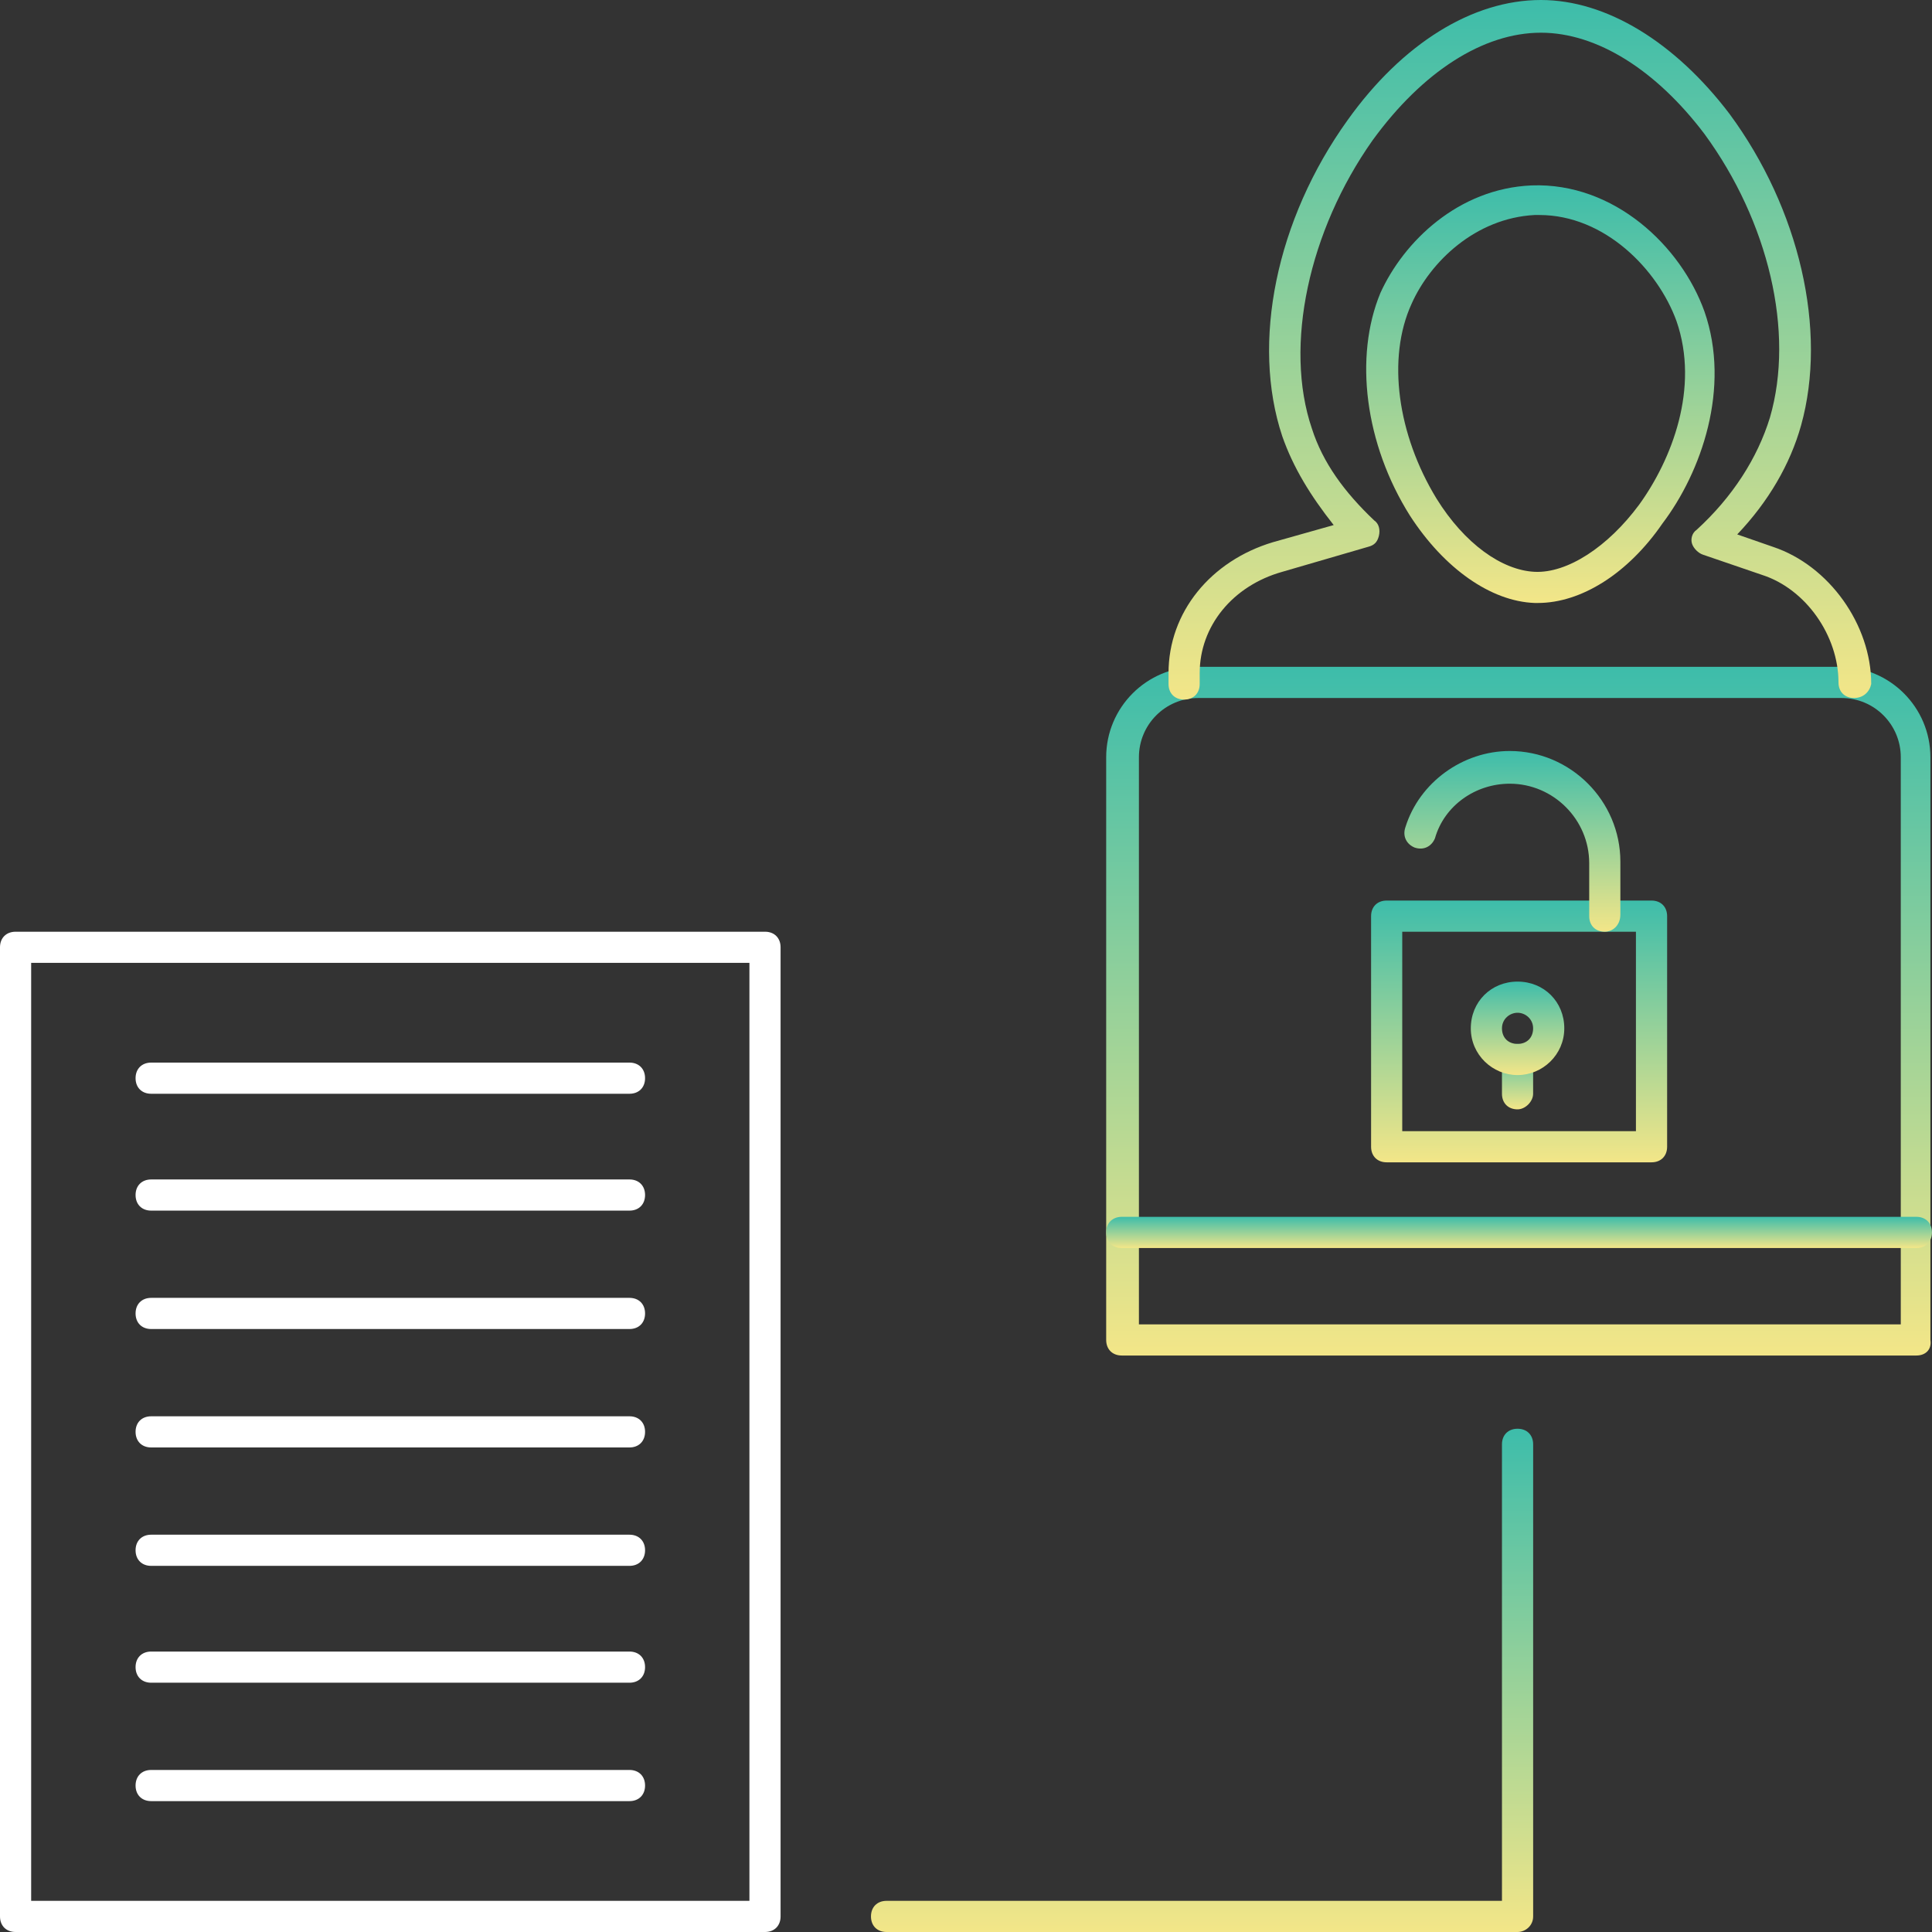 <svg width="70" height="70" viewBox="0 0 70 70" fill="none" xmlns="http://www.w3.org/2000/svg">
<rect x="0" y="0" width="70" height="70" fill="#333333" stroke="none"/>
<path d="M69.434 49.113H40.644C40.305 49.113 40.079 48.887 40.079 48.548V27.436C40.079 25.629 41.547 24.161 43.353 24.161H66.668C68.474 24.161 69.942 25.629 69.942 27.436V48.548C69.998 48.887 69.773 49.113 69.434 49.113ZM41.208 47.984H68.869V27.436C68.869 26.25 67.91 25.29 66.724 25.29H43.41C42.224 25.29 41.265 26.25 41.265 27.436V47.984H41.208Z" fill="url(#paint0_linear_148_252)"/>
<path d="M69.434 45.218H40.644C40.305 45.218 40.079 44.992 40.079 44.653C40.079 44.315 40.305 44.089 40.644 44.089H69.434C69.773 44.089 69.998 44.315 69.998 44.653C69.998 44.992 69.773 45.218 69.434 45.218Z" fill="url(#paint1_linear_148_252)"/>
<path d="M55.717 21.847C55.66 21.847 55.66 21.847 55.604 21.847C54.023 21.79 52.33 20.605 51.087 18.686C49.45 16.089 49.055 12.927 50.015 10.613C50.862 8.75 52.837 6.831 55.491 6.718C58.483 6.605 60.91 8.919 61.757 11.29C62.717 14.056 61.644 17.105 60.233 18.968C58.991 20.774 57.297 21.847 55.717 21.847ZM55.773 7.79C55.717 7.79 55.66 7.79 55.604 7.79C53.459 7.903 51.821 9.484 51.144 11.008C50.241 12.984 50.636 15.75 52.047 18.064C53.063 19.702 54.418 20.661 55.604 20.718C56.789 20.774 58.257 19.814 59.386 18.29C60.571 16.653 61.587 14.056 60.741 11.629C60.063 9.766 58.144 7.79 55.773 7.79Z" fill="url(#paint2_linear_148_252)"/>
<path d="M67.177 25.29C66.838 25.29 66.612 25.064 66.612 24.726C66.612 23.032 65.427 21.339 63.846 20.831L61.701 20.097C61.531 20.04 61.362 19.871 61.306 19.702C61.249 19.532 61.306 19.306 61.475 19.194C62.773 18.008 63.677 16.597 64.128 15.129C65.031 12.024 64.072 8.016 61.757 4.855C60.007 2.54 57.862 1.185 55.83 1.185C53.741 1.185 51.539 2.597 49.733 5.081C47.419 8.355 46.515 12.532 47.531 15.524C47.927 16.766 48.717 17.839 49.789 18.855C49.959 18.968 50.015 19.194 49.959 19.419C49.902 19.645 49.789 19.758 49.564 19.814L46.459 20.718C44.652 21.226 43.467 22.694 43.467 24.387V24.782C43.467 25.121 43.241 25.347 42.902 25.347C42.564 25.347 42.338 25.121 42.338 24.782V24.387C42.338 22.186 43.862 20.323 46.12 19.645L48.322 19.024C47.475 17.952 46.854 16.936 46.459 15.806C45.33 12.419 46.233 7.96 48.83 4.347C50.806 1.581 53.346 0 55.83 0C58.201 0 60.685 1.524 62.66 4.121C65.201 7.565 66.217 11.968 65.257 15.411C64.862 16.823 64.072 18.177 62.943 19.363L64.241 19.814C66.273 20.492 67.798 22.637 67.798 24.782C67.741 25.064 67.515 25.29 67.177 25.29Z" fill="url(#paint3_linear_148_252)"/>
<path d="M54.983 40.194C54.645 40.194 54.419 39.968 54.419 39.629V38.387C54.419 38.048 54.645 37.823 54.983 37.823C55.322 37.823 55.548 38.048 55.548 38.387V39.629C55.548 39.911 55.266 40.194 54.983 40.194Z" fill="url(#paint4_linear_148_252)"/>
<path d="M59.838 42.113H50.241C49.903 42.113 49.677 41.887 49.677 41.548V33.194C49.677 32.855 49.903 32.629 50.241 32.629H59.838C60.177 32.629 60.403 32.855 60.403 33.194V41.548C60.403 41.887 60.177 42.113 59.838 42.113ZM50.806 40.984H59.273V33.758H50.806V40.984Z" fill="url(#paint5_linear_148_252)"/>
<path d="M54.984 38.952C54.08 38.952 53.29 38.218 53.29 37.258C53.29 36.298 54.024 35.565 54.984 35.565C55.943 35.565 56.677 36.298 56.677 37.258C56.677 38.218 55.887 38.952 54.984 38.952ZM54.984 36.694C54.701 36.694 54.419 36.919 54.419 37.258C54.419 37.597 54.645 37.823 54.984 37.823C55.322 37.823 55.548 37.597 55.548 37.258C55.548 36.919 55.266 36.694 54.984 36.694Z" fill="url(#paint6_linear_148_252)"/>
<path d="M58.145 33.758C57.806 33.758 57.58 33.532 57.58 33.194V31.274C57.58 29.694 56.282 28.395 54.701 28.395C53.459 28.395 52.33 29.186 51.992 30.371C51.879 30.653 51.597 30.823 51.258 30.71C50.976 30.597 50.806 30.315 50.919 29.976C51.427 28.339 53.008 27.21 54.701 27.21C56.903 27.21 58.709 29.016 58.709 31.218V33.137C58.709 33.532 58.427 33.758 58.145 33.758Z" fill="url(#paint7_linear_148_252)"/>
<path d="M27.718 70H0.565C0.226 70 0 69.774 0 69.436V34.323C0 33.984 0.226 33.758 0.565 33.758H27.718C28.056 33.758 28.282 33.984 28.282 34.323V69.436C28.282 69.774 28.056 70 27.718 70ZM1.129 68.871H27.153V34.887H1.129V68.871Z" fill="white"/>
<path d="M22.807 52.444H5.477C5.138 52.444 4.912 52.218 4.912 51.879C4.912 51.54 5.138 51.315 5.477 51.315H22.807C23.146 51.315 23.372 51.54 23.372 51.879C23.372 52.218 23.146 52.444 22.807 52.444Z" fill="white"/>
<path d="M22.807 48.153H5.477C5.138 48.153 4.912 47.928 4.912 47.589C4.912 47.25 5.138 47.024 5.477 47.024H22.807C23.146 47.024 23.372 47.25 23.372 47.589C23.372 47.928 23.146 48.153 22.807 48.153Z" fill="white"/>
<path d="M22.807 56.734H5.477C5.138 56.734 4.912 56.508 4.912 56.169C4.912 55.831 5.138 55.605 5.477 55.605H22.807C23.146 55.605 23.372 55.831 23.372 56.169C23.372 56.508 23.146 56.734 22.807 56.734Z" fill="white"/>
<path d="M22.807 43.863H5.477C5.138 43.863 4.912 43.637 4.912 43.298C4.912 42.96 5.138 42.734 5.477 42.734H22.807C23.146 42.734 23.372 42.96 23.372 43.298C23.372 43.637 23.146 43.863 22.807 43.863Z" fill="white"/>
<path d="M22.807 60.968H5.477C5.138 60.968 4.912 60.742 4.912 60.403C4.912 60.065 5.138 59.839 5.477 59.839H22.807C23.146 59.839 23.372 60.065 23.372 60.403C23.372 60.742 23.146 60.968 22.807 60.968Z" fill="white"/>
<path d="M22.807 39.629H5.477C5.138 39.629 4.912 39.403 4.912 39.065C4.912 38.726 5.138 38.5 5.477 38.5H22.807C23.146 38.5 23.372 38.726 23.372 39.065C23.372 39.403 23.146 39.629 22.807 39.629Z" fill="white"/>
<path d="M22.807 65.258H5.477C5.138 65.258 4.912 65.032 4.912 64.694C4.912 64.355 5.138 64.129 5.477 64.129H22.807C23.146 64.129 23.372 64.355 23.372 64.694C23.372 65.032 23.146 65.258 22.807 65.258Z" fill="white"/>
<path d="M54.984 70H32.121C31.782 70 31.557 69.774 31.557 69.436C31.557 69.097 31.782 68.871 32.121 68.871H54.419V52.331C54.419 51.992 54.645 51.766 54.984 51.766C55.323 51.766 55.549 51.992 55.549 52.331V69.436C55.549 69.774 55.266 70 54.984 70Z" fill="url(#paint8_linear_148_252)"/>
<defs>
<linearGradient id="paint0_linear_148_252" x1="55.015" y1="15.815" x2="55.015" y2="49.113" gradientUnits="userSpaceOnUse">
<stop stop-color="#00AFB6"/>
<stop offset="1" stop-color="#F3E688"/>
</linearGradient>
<linearGradient id="paint1_linear_148_252" x1="55.039" y1="43.711" x2="55.039" y2="45.218" gradientUnits="userSpaceOnUse">
<stop stop-color="#00AFB6"/>
<stop offset="1" stop-color="#F3E688"/>
</linearGradient>
<linearGradient id="paint2_linear_148_252" x1="55.812" y1="1.651" x2="55.812" y2="21.847" gradientUnits="userSpaceOnUse">
<stop stop-color="#00AFB6"/>
<stop offset="1" stop-color="#F3E688"/>
</linearGradient>
<linearGradient id="paint3_linear_148_252" x1="55.068" y1="-8.479" x2="55.068" y2="25.347" gradientUnits="userSpaceOnUse">
<stop stop-color="#00AFB6"/>
<stop offset="1" stop-color="#F3E688"/>
</linearGradient>
<linearGradient id="paint4_linear_148_252" x1="54.983" y1="37.029" x2="54.983" y2="40.194" gradientUnits="userSpaceOnUse">
<stop stop-color="#00AFB6"/>
<stop offset="1" stop-color="#F3E688"/>
</linearGradient>
<linearGradient id="paint5_linear_148_252" x1="55.04" y1="29.456" x2="55.04" y2="42.113" gradientUnits="userSpaceOnUse">
<stop stop-color="#00AFB6"/>
<stop offset="1" stop-color="#F3E688"/>
</linearGradient>
<linearGradient id="paint6_linear_148_252" x1="54.984" y1="34.431" x2="54.984" y2="38.952" gradientUnits="userSpaceOnUse">
<stop stop-color="#00AFB6"/>
<stop offset="1" stop-color="#F3E688"/>
</linearGradient>
<linearGradient id="paint7_linear_148_252" x1="54.797" y1="25.019" x2="54.797" y2="33.758" gradientUnits="userSpaceOnUse">
<stop stop-color="#00AFB6"/>
<stop offset="1" stop-color="#F3E688"/>
</linearGradient>
<linearGradient id="paint8_linear_148_252" x1="43.553" y1="45.667" x2="43.553" y2="70" gradientUnits="userSpaceOnUse">
<stop stop-color="#00AFB6"/>
<stop offset="1" stop-color="#F3E688"/>
</linearGradient>
</defs>
</svg>
